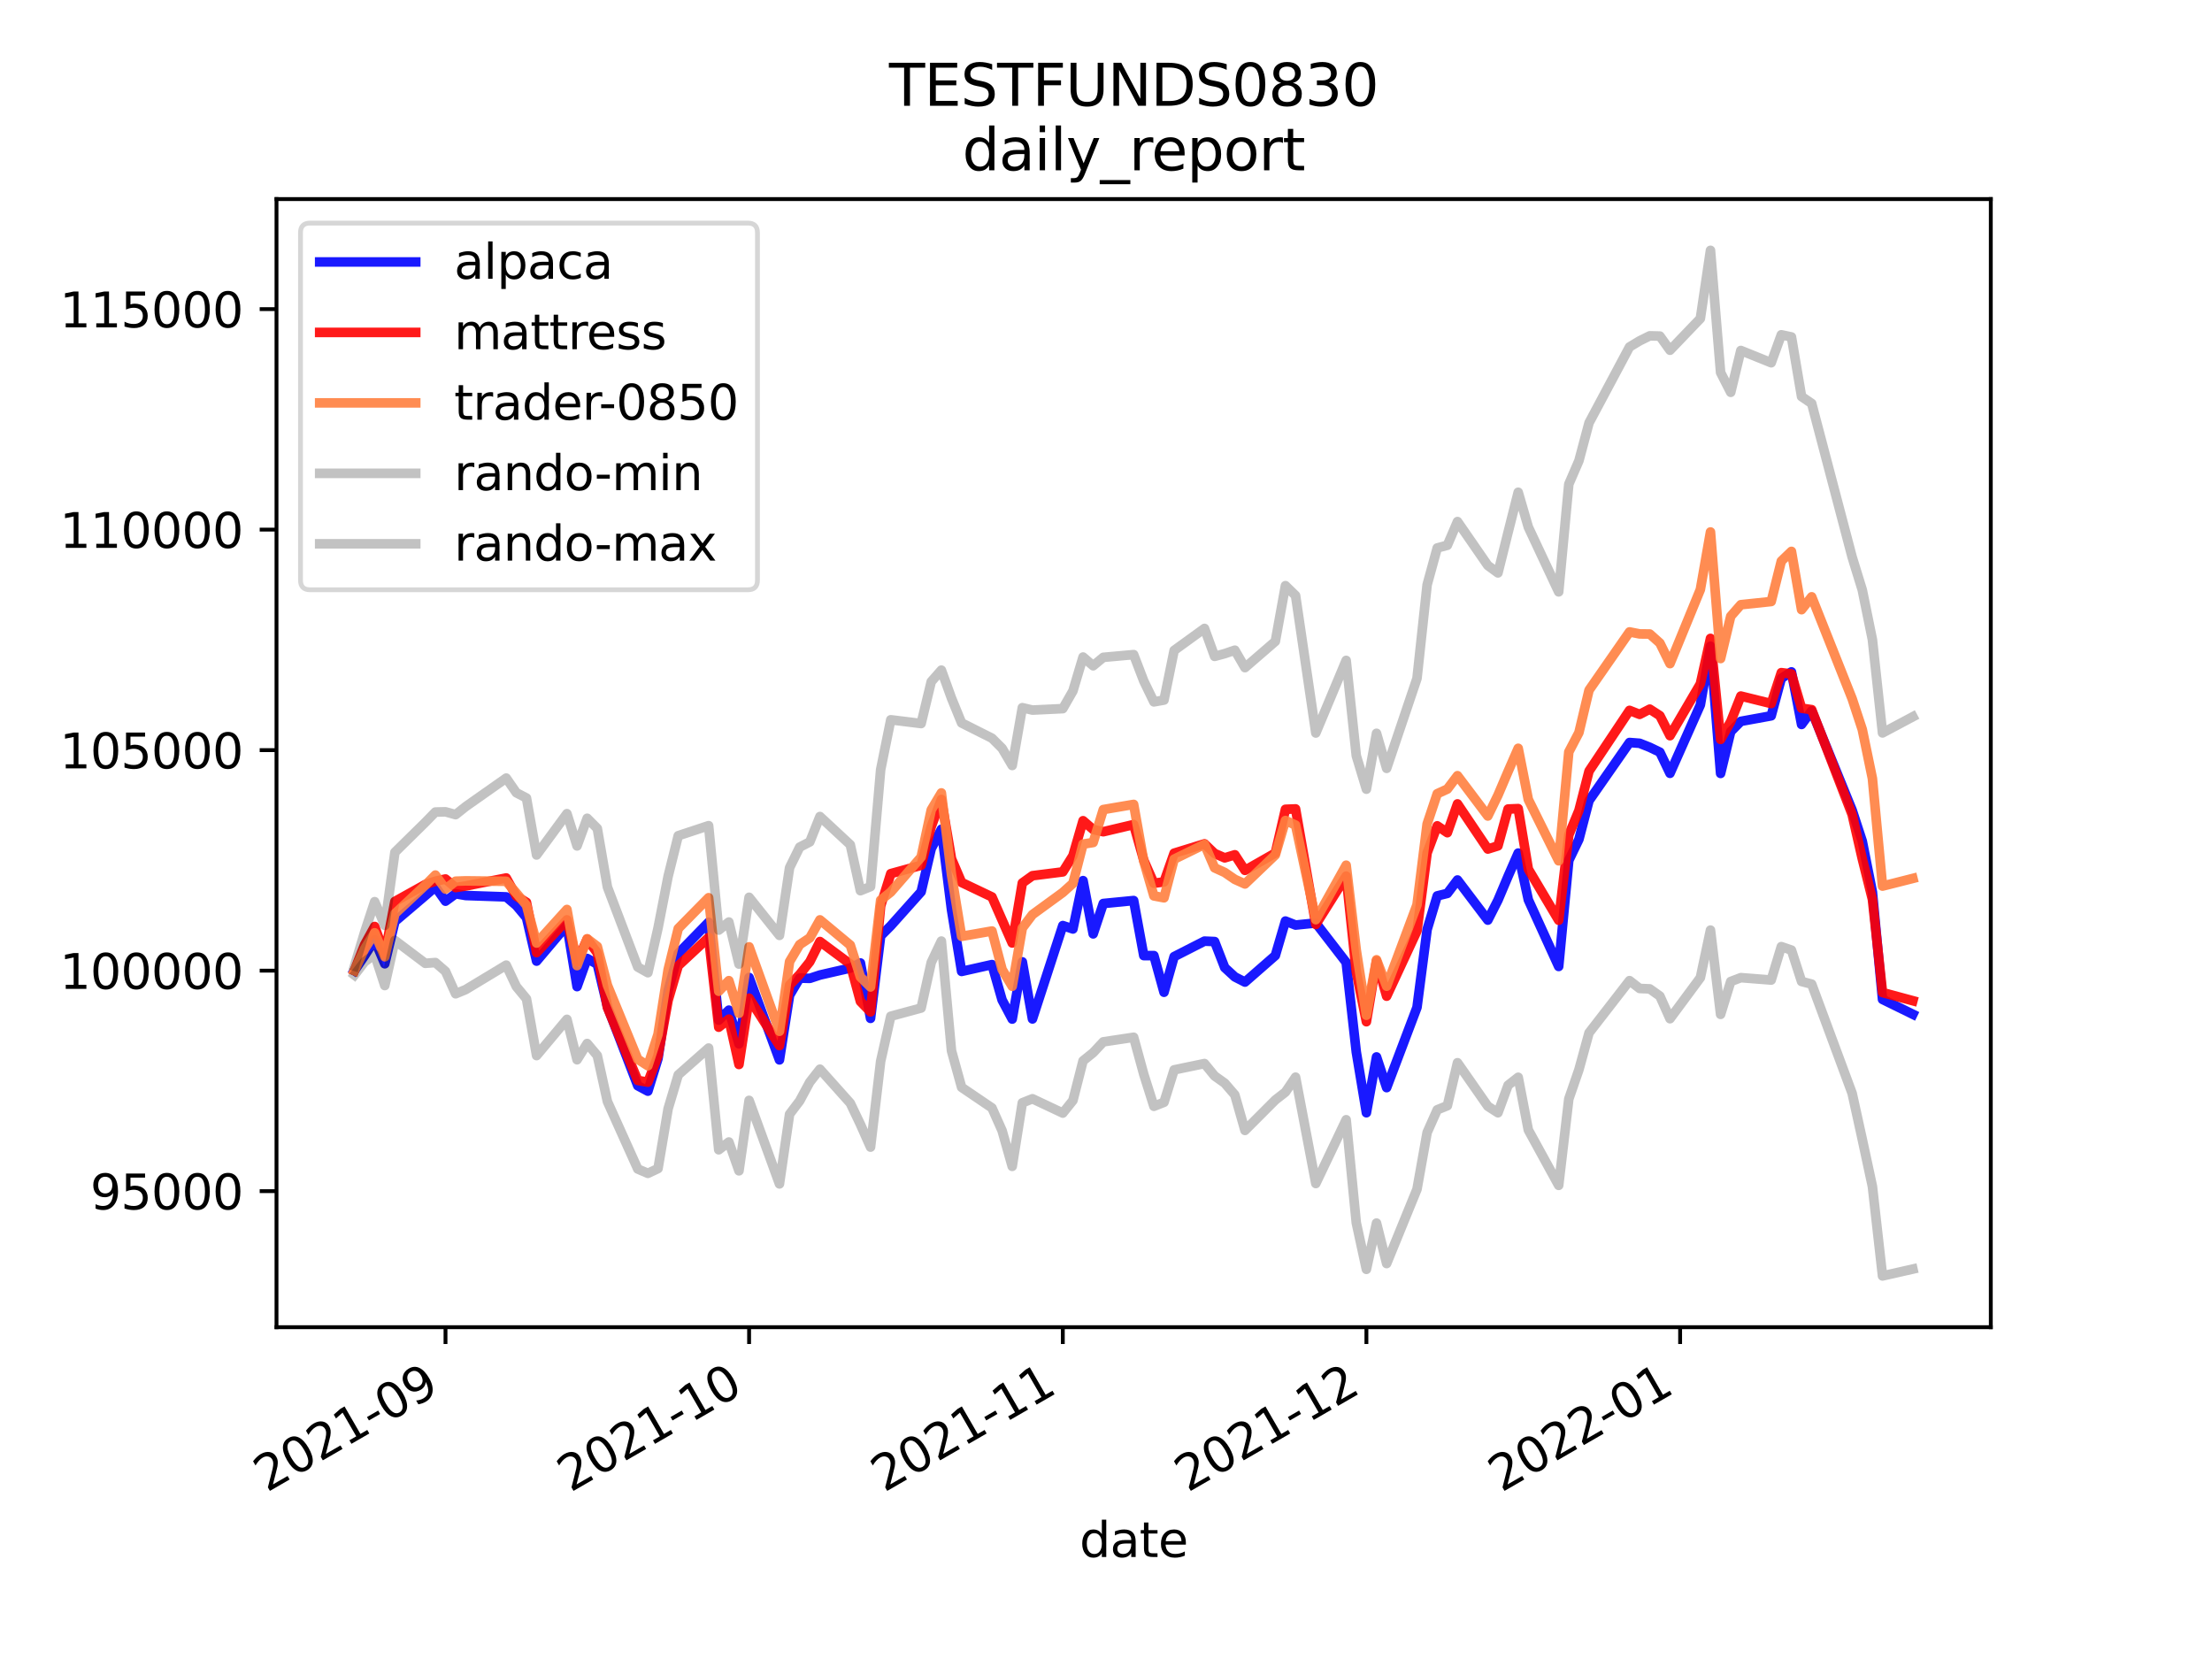<?xml version="1.0" encoding="utf-8" standalone="no"?>
<!DOCTYPE svg PUBLIC "-//W3C//DTD SVG 1.1//EN"
  "http://www.w3.org/Graphics/SVG/1.1/DTD/svg11.dtd">
<svg height="345.6pt" version="1.1" viewBox="0 0 460.8 345.6" width="460.8pt" xmlns="http://www.w3.org/2000/svg" xmlns:xlink="http://www.w3.org/1999/xlink">
 <defs>
  <style type="text/css">*{stroke-linecap:butt;stroke-linejoin:round;}</style>
 </defs>
 <g id="figure_1">
  <g id="patch_1">
   <path d="M 0 345.6 
L 460.8 345.6 
L 460.8 0 
L 0 0 
z
" style="fill:#ffffff;"/>
  </g>
  <g id="axes_1">
   <g id="patch_2">
    <path d="M 57.6 276.48 
L 414.72 276.48 
L 414.72 41.472 
L 57.6 41.472 
z
" style="fill:#ffffff;"/>
   </g>
   <g id="matplotlib.axis_1">
    <g id="xtick_1">
     <g id="line2d_1">
      <defs>
       <path d="M 0 0 
L 0 3.5 
" id="m7e702e12cf" style="stroke:#000000;stroke-width:0.8;"/>
      </defs>
      <g>
       <use style="stroke:#000000;stroke-width:0.8;" x="92.806" xlink:href="#m7e702e12cf" y="276.48"/>
      </g>
     </g>
     <g id="text_1">
      <!-- 2021-09 -->
      <g transform="translate(55.581 310.952)rotate(-30)scale(0.1 -0.1)">
       <defs>
        <path d="M 1228 531 
L 3431 531 
L 3431 0 
L 469 0 
L 469 531 
Q 828 903 1448 1529 
Q 2069 2156 2228 2338 
Q 2531 2678 2651 2914 
Q 2772 3150 2772 3378 
Q 2772 3750 2511 3984 
Q 2250 4219 1831 4219 
Q 1534 4219 1204 4116 
Q 875 4013 500 3803 
L 500 4441 
Q 881 4594 1212 4672 
Q 1544 4750 1819 4750 
Q 2544 4750 2975 4387 
Q 3406 4025 3406 3419 
Q 3406 3131 3298 2873 
Q 3191 2616 2906 2266 
Q 2828 2175 2409 1742 
Q 1991 1309 1228 531 
z
" id="DejaVuSans-32" transform="scale(0.016)"/>
        <path d="M 2034 4250 
Q 1547 4250 1301 3770 
Q 1056 3291 1056 2328 
Q 1056 1369 1301 889 
Q 1547 409 2034 409 
Q 2525 409 2770 889 
Q 3016 1369 3016 2328 
Q 3016 3291 2770 3770 
Q 2525 4250 2034 4250 
z
M 2034 4750 
Q 2819 4750 3233 4129 
Q 3647 3509 3647 2328 
Q 3647 1150 3233 529 
Q 2819 -91 2034 -91 
Q 1250 -91 836 529 
Q 422 1150 422 2328 
Q 422 3509 836 4129 
Q 1250 4750 2034 4750 
z
" id="DejaVuSans-30" transform="scale(0.016)"/>
        <path d="M 794 531 
L 1825 531 
L 1825 4091 
L 703 3866 
L 703 4441 
L 1819 4666 
L 2450 4666 
L 2450 531 
L 3481 531 
L 3481 0 
L 794 0 
L 794 531 
z
" id="DejaVuSans-31" transform="scale(0.016)"/>
        <path d="M 313 2009 
L 1997 2009 
L 1997 1497 
L 313 1497 
L 313 2009 
z
" id="DejaVuSans-2d" transform="scale(0.016)"/>
        <path d="M 703 97 
L 703 672 
Q 941 559 1184 500 
Q 1428 441 1663 441 
Q 2288 441 2617 861 
Q 2947 1281 2994 2138 
Q 2813 1869 2534 1725 
Q 2256 1581 1919 1581 
Q 1219 1581 811 2004 
Q 403 2428 403 3163 
Q 403 3881 828 4315 
Q 1253 4750 1959 4750 
Q 2769 4750 3195 4129 
Q 3622 3509 3622 2328 
Q 3622 1225 3098 567 
Q 2575 -91 1691 -91 
Q 1453 -91 1209 -44 
Q 966 3 703 97 
z
M 1959 2075 
Q 2384 2075 2632 2365 
Q 2881 2656 2881 3163 
Q 2881 3666 2632 3958 
Q 2384 4250 1959 4250 
Q 1534 4250 1286 3958 
Q 1038 3666 1038 3163 
Q 1038 2656 1286 2365 
Q 1534 2075 1959 2075 
z
" id="DejaVuSans-39" transform="scale(0.016)"/>
       </defs>
       <use xlink:href="#DejaVuSans-32"/>
       <use x="63.623" xlink:href="#DejaVuSans-30"/>
       <use x="127.246" xlink:href="#DejaVuSans-32"/>
       <use x="190.869" xlink:href="#DejaVuSans-31"/>
       <use x="254.492" xlink:href="#DejaVuSans-2d"/>
       <use x="290.576" xlink:href="#DejaVuSans-30"/>
       <use x="354.199" xlink:href="#DejaVuSans-39"/>
      </g>
     </g>
    </g>
    <g id="xtick_2">
     <g id="line2d_2">
      <g>
       <use style="stroke:#000000;stroke-width:0.8;" x="156.05" xlink:href="#m7e702e12cf" y="276.48"/>
      </g>
     </g>
     <g id="text_2">
      <!-- 2021-10 -->
      <g transform="translate(118.826 310.952)rotate(-30)scale(0.1 -0.1)">
       <use xlink:href="#DejaVuSans-32"/>
       <use x="63.623" xlink:href="#DejaVuSans-30"/>
       <use x="127.246" xlink:href="#DejaVuSans-32"/>
       <use x="190.869" xlink:href="#DejaVuSans-31"/>
       <use x="254.492" xlink:href="#DejaVuSans-2d"/>
       <use x="290.576" xlink:href="#DejaVuSans-31"/>
       <use x="354.199" xlink:href="#DejaVuSans-30"/>
      </g>
     </g>
    </g>
    <g id="xtick_3">
     <g id="line2d_3">
      <g>
       <use style="stroke:#000000;stroke-width:0.8;" x="221.403" xlink:href="#m7e702e12cf" y="276.48"/>
      </g>
     </g>
     <g id="text_3">
      <!-- 2021-11 -->
      <g transform="translate(184.178 310.952)rotate(-30)scale(0.1 -0.1)">
       <use xlink:href="#DejaVuSans-32"/>
       <use x="63.623" xlink:href="#DejaVuSans-30"/>
       <use x="127.246" xlink:href="#DejaVuSans-32"/>
       <use x="190.869" xlink:href="#DejaVuSans-31"/>
       <use x="254.492" xlink:href="#DejaVuSans-2d"/>
       <use x="290.576" xlink:href="#DejaVuSans-31"/>
       <use x="354.199" xlink:href="#DejaVuSans-31"/>
      </g>
     </g>
    </g>
    <g id="xtick_4">
     <g id="line2d_4">
      <g>
       <use style="stroke:#000000;stroke-width:0.8;" x="284.647" xlink:href="#m7e702e12cf" y="276.48"/>
      </g>
     </g>
     <g id="text_4">
      <!-- 2021-12 -->
      <g transform="translate(247.423 310.952)rotate(-30)scale(0.1 -0.1)">
       <use xlink:href="#DejaVuSans-32"/>
       <use x="63.623" xlink:href="#DejaVuSans-30"/>
       <use x="127.246" xlink:href="#DejaVuSans-32"/>
       <use x="190.869" xlink:href="#DejaVuSans-31"/>
       <use x="254.492" xlink:href="#DejaVuSans-2d"/>
       <use x="290.576" xlink:href="#DejaVuSans-31"/>
       <use x="354.199" xlink:href="#DejaVuSans-32"/>
      </g>
     </g>
    </g>
    <g id="xtick_5">
     <g id="line2d_5">
      <g>
       <use style="stroke:#000000;stroke-width:0.8;" x="350" xlink:href="#m7e702e12cf" y="276.48"/>
      </g>
     </g>
     <g id="text_5">
      <!-- 2022-01 -->
      <g transform="translate(312.775 310.952)rotate(-30)scale(0.1 -0.1)">
       <use xlink:href="#DejaVuSans-32"/>
       <use x="63.623" xlink:href="#DejaVuSans-30"/>
       <use x="127.246" xlink:href="#DejaVuSans-32"/>
       <use x="190.869" xlink:href="#DejaVuSans-32"/>
       <use x="254.492" xlink:href="#DejaVuSans-2d"/>
       <use x="290.576" xlink:href="#DejaVuSans-30"/>
       <use x="354.199" xlink:href="#DejaVuSans-31"/>
      </g>
     </g>
    </g>
    <g id="text_6">
     <!-- date -->
     <g transform="translate(224.885 324.351)scale(0.1 -0.1)">
      <defs>
       <path d="M 2906 2969 
L 2906 4863 
L 3481 4863 
L 3481 0 
L 2906 0 
L 2906 525 
Q 2725 213 2448 61 
Q 2172 -91 1784 -91 
Q 1150 -91 751 415 
Q 353 922 353 1747 
Q 353 2572 751 3078 
Q 1150 3584 1784 3584 
Q 2172 3584 2448 3432 
Q 2725 3281 2906 2969 
z
M 947 1747 
Q 947 1113 1208 752 
Q 1469 391 1925 391 
Q 2381 391 2643 752 
Q 2906 1113 2906 1747 
Q 2906 2381 2643 2742 
Q 2381 3103 1925 3103 
Q 1469 3103 1208 2742 
Q 947 2381 947 1747 
z
" id="DejaVuSans-64" transform="scale(0.016)"/>
       <path d="M 2194 1759 
Q 1497 1759 1228 1600 
Q 959 1441 959 1056 
Q 959 750 1161 570 
Q 1363 391 1709 391 
Q 2188 391 2477 730 
Q 2766 1069 2766 1631 
L 2766 1759 
L 2194 1759 
z
M 3341 1997 
L 3341 0 
L 2766 0 
L 2766 531 
Q 2569 213 2275 61 
Q 1981 -91 1556 -91 
Q 1019 -91 701 211 
Q 384 513 384 1019 
Q 384 1609 779 1909 
Q 1175 2209 1959 2209 
L 2766 2209 
L 2766 2266 
Q 2766 2663 2505 2880 
Q 2244 3097 1772 3097 
Q 1472 3097 1187 3025 
Q 903 2953 641 2809 
L 641 3341 
Q 956 3463 1253 3523 
Q 1550 3584 1831 3584 
Q 2591 3584 2966 3190 
Q 3341 2797 3341 1997 
z
" id="DejaVuSans-61" transform="scale(0.016)"/>
       <path d="M 1172 4494 
L 1172 3500 
L 2356 3500 
L 2356 3053 
L 1172 3053 
L 1172 1153 
Q 1172 725 1289 603 
Q 1406 481 1766 481 
L 2356 481 
L 2356 0 
L 1766 0 
Q 1100 0 847 248 
Q 594 497 594 1153 
L 594 3053 
L 172 3053 
L 172 3500 
L 594 3500 
L 594 4494 
L 1172 4494 
z
" id="DejaVuSans-74" transform="scale(0.016)"/>
       <path d="M 3597 1894 
L 3597 1613 
L 953 1613 
Q 991 1019 1311 708 
Q 1631 397 2203 397 
Q 2534 397 2845 478 
Q 3156 559 3463 722 
L 3463 178 
Q 3153 47 2828 -22 
Q 2503 -91 2169 -91 
Q 1331 -91 842 396 
Q 353 884 353 1716 
Q 353 2575 817 3079 
Q 1281 3584 2069 3584 
Q 2775 3584 3186 3129 
Q 3597 2675 3597 1894 
z
M 3022 2063 
Q 3016 2534 2758 2815 
Q 2500 3097 2075 3097 
Q 1594 3097 1305 2825 
Q 1016 2553 972 2059 
L 3022 2063 
z
" id="DejaVuSans-65" transform="scale(0.016)"/>
      </defs>
      <use xlink:href="#DejaVuSans-64"/>
      <use x="63.477" xlink:href="#DejaVuSans-61"/>
      <use x="124.756" xlink:href="#DejaVuSans-74"/>
      <use x="163.965" xlink:href="#DejaVuSans-65"/>
     </g>
    </g>
   </g>
   <g id="matplotlib.axis_2">
    <g id="ytick_1">
     <g id="line2d_6">
      <defs>
       <path d="M 0 0 
L -3.5 0 
" id="m8eca09ccbb" style="stroke:#000000;stroke-width:0.8;"/>
      </defs>
      <g>
       <use style="stroke:#000000;stroke-width:0.8;" x="57.6" xlink:href="#m8eca09ccbb" y="248.135"/>
      </g>
     </g>
     <g id="text_7">
      <!-- 95000 -->
      <g transform="translate(18.788 251.934)scale(0.1 -0.1)">
       <defs>
        <path d="M 691 4666 
L 3169 4666 
L 3169 4134 
L 1269 4134 
L 1269 2991 
Q 1406 3038 1543 3061 
Q 1681 3084 1819 3084 
Q 2600 3084 3056 2656 
Q 3513 2228 3513 1497 
Q 3513 744 3044 326 
Q 2575 -91 1722 -91 
Q 1428 -91 1123 -41 
Q 819 9 494 109 
L 494 744 
Q 775 591 1075 516 
Q 1375 441 1709 441 
Q 2250 441 2565 725 
Q 2881 1009 2881 1497 
Q 2881 1984 2565 2268 
Q 2250 2553 1709 2553 
Q 1456 2553 1204 2497 
Q 953 2441 691 2322 
L 691 4666 
z
" id="DejaVuSans-35" transform="scale(0.016)"/>
       </defs>
       <use xlink:href="#DejaVuSans-39"/>
       <use x="63.623" xlink:href="#DejaVuSans-35"/>
       <use x="127.246" xlink:href="#DejaVuSans-30"/>
       <use x="190.869" xlink:href="#DejaVuSans-30"/>
       <use x="254.492" xlink:href="#DejaVuSans-30"/>
      </g>
     </g>
    </g>
    <g id="ytick_2">
     <g id="line2d_7">
      <g>
       <use style="stroke:#000000;stroke-width:0.8;" x="57.6" xlink:href="#m8eca09ccbb" y="202.201"/>
      </g>
     </g>
     <g id="text_8">
      <!-- 100000 -->
      <g transform="translate(12.425 206)scale(0.1 -0.1)">
       <use xlink:href="#DejaVuSans-31"/>
       <use x="63.623" xlink:href="#DejaVuSans-30"/>
       <use x="127.246" xlink:href="#DejaVuSans-30"/>
       <use x="190.869" xlink:href="#DejaVuSans-30"/>
       <use x="254.492" xlink:href="#DejaVuSans-30"/>
       <use x="318.115" xlink:href="#DejaVuSans-30"/>
      </g>
     </g>
    </g>
    <g id="ytick_3">
     <g id="line2d_8">
      <g>
       <use style="stroke:#000000;stroke-width:0.8;" x="57.6" xlink:href="#m8eca09ccbb" y="156.267"/>
      </g>
     </g>
     <g id="text_9">
      <!-- 105000 -->
      <g transform="translate(12.425 160.066)scale(0.1 -0.1)">
       <use xlink:href="#DejaVuSans-31"/>
       <use x="63.623" xlink:href="#DejaVuSans-30"/>
       <use x="127.246" xlink:href="#DejaVuSans-35"/>
       <use x="190.869" xlink:href="#DejaVuSans-30"/>
       <use x="254.492" xlink:href="#DejaVuSans-30"/>
       <use x="318.115" xlink:href="#DejaVuSans-30"/>
      </g>
     </g>
    </g>
    <g id="ytick_4">
     <g id="line2d_9">
      <g>
       <use style="stroke:#000000;stroke-width:0.8;" x="57.6" xlink:href="#m8eca09ccbb" y="110.333"/>
      </g>
     </g>
     <g id="text_10">
      <!-- 110000 -->
      <g transform="translate(12.425 114.132)scale(0.1 -0.1)">
       <use xlink:href="#DejaVuSans-31"/>
       <use x="63.623" xlink:href="#DejaVuSans-31"/>
       <use x="127.246" xlink:href="#DejaVuSans-30"/>
       <use x="190.869" xlink:href="#DejaVuSans-30"/>
       <use x="254.492" xlink:href="#DejaVuSans-30"/>
       <use x="318.115" xlink:href="#DejaVuSans-30"/>
      </g>
     </g>
    </g>
    <g id="ytick_5">
     <g id="line2d_10">
      <g>
       <use style="stroke:#000000;stroke-width:0.8;" x="57.6" xlink:href="#m8eca09ccbb" y="64.399"/>
      </g>
     </g>
     <g id="text_11">
      <!-- 115000 -->
      <g transform="translate(12.425 68.198)scale(0.1 -0.1)">
       <use xlink:href="#DejaVuSans-31"/>
       <use x="63.623" xlink:href="#DejaVuSans-31"/>
       <use x="127.246" xlink:href="#DejaVuSans-35"/>
       <use x="190.869" xlink:href="#DejaVuSans-30"/>
       <use x="254.492" xlink:href="#DejaVuSans-30"/>
       <use x="318.115" xlink:href="#DejaVuSans-30"/>
      </g>
     </g>
    </g>
   </g>
   <g id="line2d_11">
    <path clip-path="url(#pdac717b528)" d="M 73.833 202.201 
L 75.941 199.091 
L 78.049 195.791 
L 80.157 200.77 
L 82.265 191.96 
L 88.59 186.579 
L 90.698 184.751 
L 92.806 187.73 
L 94.914 186.187 
L 97.022 186.552 
L 105.455 186.839 
L 107.563 188.634 
L 109.671 191.152 
L 111.779 200.216 
L 118.104 192.739 
L 120.212 205.527 
L 122.32 199.668 
L 124.428 200.869 
L 126.536 209.702 
L 132.861 226.179 
L 134.969 227.306 
L 137.077 220.502 
L 139.185 206.4 
L 141.293 198.61 
L 147.618 192.12 
L 149.726 212.521 
L 151.834 210.434 
L 153.942 217.456 
L 156.05 203.622 
L 162.375 220.796 
L 164.483 207.324 
L 166.591 203.758 
L 168.699 203.812 
L 170.807 203.115 
L 177.132 201.668 
L 179.24 200.605 
L 181.348 212.144 
L 183.456 194.98 
L 185.564 192.854 
L 191.889 185.782 
L 193.997 176.769 
L 196.105 172.753 
L 198.213 189.493 
L 200.322 202.365 
L 206.646 200.941 
L 208.754 208.314 
L 210.862 212.291 
L 212.97 200.374 
L 215.079 212.264 
L 221.403 192.815 
L 223.511 193.519 
L 225.619 183.454 
L 227.727 194.545 
L 229.836 188.217 
L 236.16 187.601 
L 238.268 199.067 
L 240.376 199.067 
L 242.484 206.705 
L 244.593 199.28 
L 250.917 196.055 
L 253.025 196.144 
L 255.133 201.568 
L 257.241 203.508 
L 259.35 204.586 
L 265.674 199.056 
L 267.782 191.873 
L 269.89 192.707 
L 274.107 192.281 
L 280.431 200.473 
L 282.539 219.148 
L 284.647 231.805 
L 286.756 220.181 
L 288.864 226.571 
L 295.188 209.851 
L 297.296 193.638 
L 299.404 186.628 
L 301.513 186.111 
L 303.621 183.319 
L 309.945 191.675 
L 312.053 187.527 
L 314.161 182.536 
L 316.27 177.712 
L 318.378 187.447 
L 324.702 201.331 
L 326.81 179.234 
L 328.918 174.854 
L 331.027 166.779 
L 339.459 154.678 
L 341.567 154.84 
L 343.675 155.678 
L 345.784 156.694 
L 347.892 161.096 
L 354.216 146.846 
L 356.324 134.619 
L 358.432 161.121 
L 360.541 152.404 
L 362.649 150.27 
L 368.973 149.12 
L 371.081 141.306 
L 373.19 139.968 
L 375.298 150.917 
L 377.406 148.073 
L 385.838 168.781 
L 387.947 175.241 
L 390.055 185.829 
L 392.163 208.192 
L 398.487 211.293 
" style="fill:none;stroke:#0000ff;stroke-linecap:square;stroke-opacity:0.9;stroke-width:2;"/>
   </g>
   <g id="line2d_12">
    <path clip-path="url(#pdac717b528)" d="M 73.833 202.201 
L 75.941 196.835 
L 78.049 193.005 
L 80.157 198.835 
L 82.265 187.784 
L 88.59 184.265 
L 90.698 183.572 
L 92.806 183.112 
L 94.914 184.896 
L 97.022 184.564 
L 105.455 182.896 
L 107.563 186.679 
L 109.671 187.967 
L 111.779 198.444 
L 118.104 191.627 
L 120.212 200.362 
L 122.32 195.62 
L 124.428 198.53 
L 126.536 209.903 
L 132.861 225.073 
L 134.969 225.432 
L 137.077 219.929 
L 139.185 208.372 
L 141.293 201.179 
L 147.618 195.293 
L 149.726 213.982 
L 151.834 212.305 
L 153.942 221.752 
L 156.05 207.942 
L 162.375 217.819 
L 164.483 205.213 
L 166.591 202.996 
L 168.699 200.35 
L 170.807 196.138 
L 177.132 200.825 
L 179.24 208.614 
L 181.348 210.794 
L 183.456 188.727 
L 185.564 181.995 
L 191.889 180.257 
L 193.997 172.184 
L 196.105 166.544 
L 198.213 178.9 
L 200.322 183.836 
L 206.646 186.851 
L 208.754 191.652 
L 210.862 196.438 
L 212.97 183.939 
L 215.079 182.427 
L 221.403 181.629 
L 223.511 178.259 
L 225.619 170.972 
L 227.727 172.8 
L 229.836 173.265 
L 236.16 171.771 
L 238.268 179.21 
L 240.376 183.997 
L 242.484 183.715 
L 244.593 177.734 
L 250.917 175.786 
L 253.025 177.795 
L 255.133 178.71 
L 257.241 178.069 
L 259.35 181.312 
L 265.674 177.711 
L 267.782 168.592 
L 269.89 168.511 
L 274.107 192.582 
L 280.431 182.516 
L 282.539 202.468 
L 284.647 212.843 
L 286.756 200.171 
L 288.864 207.525 
L 295.188 193.917 
L 297.296 177.673 
L 299.404 172.038 
L 301.513 173.463 
L 303.621 167.468 
L 309.945 176.868 
L 312.053 176.21 
L 314.161 168.535 
L 316.27 168.45 
L 318.378 181.064 
L 324.702 191.705 
L 326.81 173.943 
L 328.918 168.841 
L 331.027 160.632 
L 339.459 147.987 
L 341.567 148.818 
L 343.675 147.725 
L 345.784 149.09 
L 347.892 153.259 
L 354.216 142.462 
L 356.324 132.988 
L 358.432 154.033 
L 360.541 150.327 
L 362.649 145.003 
L 368.973 146.564 
L 371.081 140.125 
L 373.19 140.396 
L 375.298 147.53 
L 377.406 147.831 
L 385.838 169.689 
L 387.947 178.912 
L 390.055 187.342 
L 392.163 206.763 
L 398.487 208.47 
" style="fill:none;stroke:#ff0000;stroke-linecap:square;stroke-opacity:0.9;stroke-width:2;"/>
   </g>
   <g id="line2d_13">
    <path clip-path="url(#pdac717b528)" d="M 73.833 202.201 
L 75.941 197.709 
L 78.049 194.325 
L 80.157 199.309 
L 82.265 190.341 
L 88.59 184.411 
L 90.698 182.293 
L 92.806 185.199 
L 94.914 183.571 
L 97.022 183.497 
L 105.455 183.591 
L 107.563 186.041 
L 109.671 188.597 
L 111.779 196.453 
L 118.104 189.462 
L 120.212 201.154 
L 122.32 195.563 
L 124.428 197.164 
L 126.536 205.247 
L 132.861 220.665 
L 134.969 222.014 
L 137.077 215.47 
L 139.185 202.004 
L 141.293 193.429 
L 147.618 187.009 
L 149.726 206.496 
L 151.834 204.286 
L 153.942 211.08 
L 156.05 197.246 
L 162.375 214.832 
L 164.483 200.316 
L 166.591 196.777 
L 168.699 195.376 
L 170.807 191.626 
L 177.132 196.889 
L 179.24 203.515 
L 181.348 205.602 
L 183.456 187.517 
L 185.564 185.833 
L 191.889 178.55 
L 193.997 168.711 
L 196.105 165.181 
L 198.213 182.231 
L 200.322 195.056 
L 206.646 193.946 
L 208.754 201.956 
L 210.862 205.462 
L 212.97 193.321 
L 215.079 190.526 
L 221.403 185.917 
L 223.511 184.016 
L 225.619 175.842 
L 227.727 175.509 
L 229.836 168.648 
L 236.16 167.572 
L 238.268 179.41 
L 240.376 186.628 
L 242.484 187.028 
L 244.593 178.985 
L 250.917 175.891 
L 253.025 180.785 
L 255.133 181.748 
L 257.241 183.194 
L 259.35 184.143 
L 265.674 178.1 
L 267.782 170.929 
L 269.89 171.88 
L 274.107 191.583 
L 280.431 180.237 
L 282.539 197.949 
L 284.647 211.491 
L 286.756 199.942 
L 288.864 205.44 
L 295.188 188.492 
L 297.296 171.653 
L 299.404 165.345 
L 301.513 164.379 
L 303.621 161.593 
L 309.945 169.987 
L 312.053 165.659 
L 314.161 160.711 
L 316.27 155.886 
L 318.378 166.559 
L 324.702 179.323 
L 326.81 156.641 
L 328.918 152.616 
L 331.027 143.771 
L 339.459 131.641 
L 341.567 132.056 
L 343.675 132.078 
L 345.784 133.962 
L 347.892 138.245 
L 354.216 122.807 
L 356.324 110.82 
L 358.432 137.186 
L 360.541 128.383 
L 362.649 125.973 
L 368.973 125.309 
L 371.081 116.893 
L 373.19 114.866 
L 375.298 127.005 
L 377.406 124.328 
L 385.838 145.568 
L 387.947 151.968 
L 390.055 162.168 
L 392.163 184.59 
L 398.487 182.99 
" style="fill:none;stroke:#ff8040;stroke-linecap:square;stroke-opacity:0.9;stroke-width:2;"/>
   </g>
   <g id="line2d_14">
    <path clip-path="url(#pdac717b528)" d="M 73.833 203.119 
L 75.941 200.37 
L 78.049 198.827 
L 80.157 205.308 
L 82.265 195.91 
L 88.59 200.675 
L 90.698 200.517 
L 92.806 202.348 
L 94.914 207.019 
L 97.022 206.142 
L 105.455 201.052 
L 107.563 205.514 
L 109.671 208.073 
L 111.779 219.895 
L 118.104 212.349 
L 120.212 220.762 
L 122.32 217.382 
L 124.428 219.893 
L 126.536 229.468 
L 132.861 243.521 
L 134.969 244.427 
L 137.077 243.434 
L 139.185 230.952 
L 141.293 223.915 
L 147.618 218.328 
L 149.726 239.518 
L 151.834 237.899 
L 153.942 243.904 
L 156.05 229.229 
L 162.375 246.626 
L 164.483 232.108 
L 166.591 229.33 
L 168.699 225.416 
L 170.807 222.73 
L 177.132 229.809 
L 179.24 234.225 
L 181.348 238.964 
L 183.456 221.088 
L 185.564 211.705 
L 191.889 209.989 
L 193.997 200.49 
L 196.105 196.042 
L 198.213 218.887 
L 200.322 226.512 
L 206.646 230.801 
L 208.754 235.533 
L 210.862 242.972 
L 212.97 229.734 
L 215.079 228.894 
L 221.403 231.874 
L 223.511 229.243 
L 225.619 220.989 
L 227.727 219.291 
L 229.836 217.035 
L 236.16 216.082 
L 238.268 223.792 
L 240.376 230.459 
L 242.484 229.627 
L 244.593 222.873 
L 250.917 221.558 
L 253.025 224.14 
L 255.133 225.637 
L 257.241 228.086 
L 259.35 235.482 
L 265.674 229.146 
L 267.782 227.506 
L 269.89 224.395 
L 274.107 246.546 
L 280.431 233.264 
L 282.539 254.728 
L 284.647 264.424 
L 286.756 254.793 
L 288.864 263.221 
L 295.188 247.729 
L 297.296 235.926 
L 299.404 231.19 
L 301.513 230.337 
L 303.621 221.388 
L 309.945 230.452 
L 312.053 231.809 
L 314.161 226.075 
L 316.27 224.419 
L 318.378 235.394 
L 324.702 246.928 
L 326.81 228.933 
L 328.918 222.836 
L 331.027 215.16 
L 339.459 204.283 
L 341.567 205.915 
L 343.675 206.002 
L 345.784 207.502 
L 347.892 212.213 
L 354.216 203.668 
L 356.324 193.761 
L 358.432 211.31 
L 360.541 204.468 
L 362.649 203.665 
L 368.973 204.16 
L 371.081 197.202 
L 373.19 197.926 
L 375.298 204.459 
L 377.406 205.01 
L 385.838 227.766 
L 387.947 237.353 
L 390.055 247.149 
L 392.163 265.798 
L 398.487 264.367 
" style="fill:none;stroke:#0d0d0d;stroke-linecap:square;stroke-opacity:0.25;stroke-width:2;"/>
   </g>
   <g id="line2d_15">
    <path clip-path="url(#pdac717b528)" d="M 73.833 201.282 
L 75.941 194.258 
L 78.049 187.836 
L 80.157 192.769 
L 82.265 177.544 
L 88.59 171.321 
L 90.698 169.165 
L 92.806 169.116 
L 94.914 169.703 
L 97.022 168.024 
L 105.455 162.091 
L 107.563 165.14 
L 109.671 166.241 
L 111.779 178.106 
L 118.104 169.503 
L 120.212 176.22 
L 122.32 170.464 
L 124.428 172.585 
L 126.536 184.787 
L 132.861 201.449 
L 134.969 202.633 
L 137.077 193.336 
L 139.185 182.543 
L 141.293 174.094 
L 147.618 172.002 
L 149.726 193.758 
L 151.834 192.074 
L 153.942 200.836 
L 156.05 186.925 
L 162.375 194.857 
L 164.483 180.756 
L 166.591 176.475 
L 168.699 175.381 
L 170.807 170.097 
L 177.132 175.976 
L 179.24 185.547 
L 181.348 184.699 
L 183.456 160.343 
L 185.564 149.946 
L 191.889 150.726 
L 193.997 141.999 
L 196.105 139.604 
L 198.213 145.436 
L 200.322 150.603 
L 206.646 153.782 
L 208.754 155.885 
L 210.862 159.466 
L 212.97 147.424 
L 215.079 147.924 
L 221.403 147.62 
L 223.511 143.934 
L 225.619 136.876 
L 227.727 138.689 
L 229.836 136.939 
L 236.16 136.368 
L 238.268 141.866 
L 240.376 146.211 
L 242.484 145.835 
L 244.593 135.499 
L 250.917 130.916 
L 253.025 136.733 
L 255.133 136.165 
L 257.241 135.445 
L 259.35 139.08 
L 265.674 133.613 
L 267.782 122.007 
L 269.89 124.062 
L 274.107 152.697 
L 280.431 137.575 
L 282.539 157.426 
L 284.647 164.398 
L 286.756 152.764 
L 288.864 160.062 
L 295.188 141.32 
L 297.296 121.83 
L 299.404 114.148 
L 301.513 113.586 
L 303.621 108.654 
L 309.945 117.802 
L 312.053 119.346 
L 314.161 110.895 
L 316.27 102.548 
L 318.378 109.807 
L 324.702 123.294 
L 326.81 100.863 
L 328.918 95.983 
L 331.027 88.086 
L 339.459 72.275 
L 341.567 71.004 
L 343.675 69.961 
L 345.784 70.012 
L 347.892 72.957 
L 354.216 66.352 
L 356.324 52.154 
L 358.432 77.606 
L 360.541 81.725 
L 362.649 73.012 
L 368.973 75.565 
L 371.081 69.744 
L 373.19 70.193 
L 375.298 82.61 
L 377.406 84.047 
L 385.838 116.062 
L 387.947 122.902 
L 390.055 133.245 
L 392.163 152.679 
L 398.487 149.308 
" style="fill:none;stroke:#0d0d0d;stroke-linecap:square;stroke-opacity:0.25;stroke-width:2;"/>
   </g>
   <g id="patch_3">
    <path d="M 57.6 276.48 
L 57.6 41.472 
" style="fill:none;stroke:#000000;stroke-linecap:square;stroke-linejoin:miter;stroke-width:0.8;"/>
   </g>
   <g id="patch_4">
    <path d="M 414.72 276.48 
L 414.72 41.472 
" style="fill:none;stroke:#000000;stroke-linecap:square;stroke-linejoin:miter;stroke-width:0.8;"/>
   </g>
   <g id="patch_5">
    <path d="M 57.6 276.48 
L 414.72 276.48 
" style="fill:none;stroke:#000000;stroke-linecap:square;stroke-linejoin:miter;stroke-width:0.8;"/>
   </g>
   <g id="patch_6">
    <path d="M 57.6 41.472 
L 414.72 41.472 
" style="fill:none;stroke:#000000;stroke-linecap:square;stroke-linejoin:miter;stroke-width:0.8;"/>
   </g>
   <g id="text_12">
    <!-- TESTFUNDS0830 -->
    <g transform="translate(185.2 22.035)scale(0.12 -0.12)">
     <defs>
      <path d="M -19 4666 
L 3928 4666 
L 3928 4134 
L 2272 4134 
L 2272 0 
L 1638 0 
L 1638 4134 
L -19 4134 
L -19 4666 
z
" id="DejaVuSans-54" transform="scale(0.016)"/>
      <path d="M 628 4666 
L 3578 4666 
L 3578 4134 
L 1259 4134 
L 1259 2753 
L 3481 2753 
L 3481 2222 
L 1259 2222 
L 1259 531 
L 3634 531 
L 3634 0 
L 628 0 
L 628 4666 
z
" id="DejaVuSans-45" transform="scale(0.016)"/>
      <path d="M 3425 4513 
L 3425 3897 
Q 3066 4069 2747 4153 
Q 2428 4238 2131 4238 
Q 1616 4238 1336 4038 
Q 1056 3838 1056 3469 
Q 1056 3159 1242 3001 
Q 1428 2844 1947 2747 
L 2328 2669 
Q 3034 2534 3370 2195 
Q 3706 1856 3706 1288 
Q 3706 609 3251 259 
Q 2797 -91 1919 -91 
Q 1588 -91 1214 -16 
Q 841 59 441 206 
L 441 856 
Q 825 641 1194 531 
Q 1563 422 1919 422 
Q 2459 422 2753 634 
Q 3047 847 3047 1241 
Q 3047 1584 2836 1778 
Q 2625 1972 2144 2069 
L 1759 2144 
Q 1053 2284 737 2584 
Q 422 2884 422 3419 
Q 422 4038 858 4394 
Q 1294 4750 2059 4750 
Q 2388 4750 2728 4690 
Q 3069 4631 3425 4513 
z
" id="DejaVuSans-53" transform="scale(0.016)"/>
      <path d="M 628 4666 
L 3309 4666 
L 3309 4134 
L 1259 4134 
L 1259 2759 
L 3109 2759 
L 3109 2228 
L 1259 2228 
L 1259 0 
L 628 0 
L 628 4666 
z
" id="DejaVuSans-46" transform="scale(0.016)"/>
      <path d="M 556 4666 
L 1191 4666 
L 1191 1831 
Q 1191 1081 1462 751 
Q 1734 422 2344 422 
Q 2950 422 3222 751 
Q 3494 1081 3494 1831 
L 3494 4666 
L 4128 4666 
L 4128 1753 
Q 4128 841 3676 375 
Q 3225 -91 2344 -91 
Q 1459 -91 1007 375 
Q 556 841 556 1753 
L 556 4666 
z
" id="DejaVuSans-55" transform="scale(0.016)"/>
      <path d="M 628 4666 
L 1478 4666 
L 3547 763 
L 3547 4666 
L 4159 4666 
L 4159 0 
L 3309 0 
L 1241 3903 
L 1241 0 
L 628 0 
L 628 4666 
z
" id="DejaVuSans-4e" transform="scale(0.016)"/>
      <path d="M 1259 4147 
L 1259 519 
L 2022 519 
Q 2988 519 3436 956 
Q 3884 1394 3884 2338 
Q 3884 3275 3436 3711 
Q 2988 4147 2022 4147 
L 1259 4147 
z
M 628 4666 
L 1925 4666 
Q 3281 4666 3915 4102 
Q 4550 3538 4550 2338 
Q 4550 1131 3912 565 
Q 3275 0 1925 0 
L 628 0 
L 628 4666 
z
" id="DejaVuSans-44" transform="scale(0.016)"/>
      <path d="M 2034 2216 
Q 1584 2216 1326 1975 
Q 1069 1734 1069 1313 
Q 1069 891 1326 650 
Q 1584 409 2034 409 
Q 2484 409 2743 651 
Q 3003 894 3003 1313 
Q 3003 1734 2745 1975 
Q 2488 2216 2034 2216 
z
M 1403 2484 
Q 997 2584 770 2862 
Q 544 3141 544 3541 
Q 544 4100 942 4425 
Q 1341 4750 2034 4750 
Q 2731 4750 3128 4425 
Q 3525 4100 3525 3541 
Q 3525 3141 3298 2862 
Q 3072 2584 2669 2484 
Q 3125 2378 3379 2068 
Q 3634 1759 3634 1313 
Q 3634 634 3220 271 
Q 2806 -91 2034 -91 
Q 1263 -91 848 271 
Q 434 634 434 1313 
Q 434 1759 690 2068 
Q 947 2378 1403 2484 
z
M 1172 3481 
Q 1172 3119 1398 2916 
Q 1625 2713 2034 2713 
Q 2441 2713 2670 2916 
Q 2900 3119 2900 3481 
Q 2900 3844 2670 4047 
Q 2441 4250 2034 4250 
Q 1625 4250 1398 4047 
Q 1172 3844 1172 3481 
z
" id="DejaVuSans-38" transform="scale(0.016)"/>
      <path d="M 2597 2516 
Q 3050 2419 3304 2112 
Q 3559 1806 3559 1356 
Q 3559 666 3084 287 
Q 2609 -91 1734 -91 
Q 1441 -91 1130 -33 
Q 819 25 488 141 
L 488 750 
Q 750 597 1062 519 
Q 1375 441 1716 441 
Q 2309 441 2620 675 
Q 2931 909 2931 1356 
Q 2931 1769 2642 2001 
Q 2353 2234 1838 2234 
L 1294 2234 
L 1294 2753 
L 1863 2753 
Q 2328 2753 2575 2939 
Q 2822 3125 2822 3475 
Q 2822 3834 2567 4026 
Q 2313 4219 1838 4219 
Q 1578 4219 1281 4162 
Q 984 4106 628 3988 
L 628 4550 
Q 988 4650 1302 4700 
Q 1616 4750 1894 4750 
Q 2613 4750 3031 4423 
Q 3450 4097 3450 3541 
Q 3450 3153 3228 2886 
Q 3006 2619 2597 2516 
z
" id="DejaVuSans-33" transform="scale(0.016)"/>
     </defs>
     <use xlink:href="#DejaVuSans-54"/>
     <use x="61.084" xlink:href="#DejaVuSans-45"/>
     <use x="124.268" xlink:href="#DejaVuSans-53"/>
     <use x="187.744" xlink:href="#DejaVuSans-54"/>
     <use x="248.828" xlink:href="#DejaVuSans-46"/>
     <use x="306.348" xlink:href="#DejaVuSans-55"/>
     <use x="379.541" xlink:href="#DejaVuSans-4e"/>
     <use x="454.346" xlink:href="#DejaVuSans-44"/>
     <use x="531.348" xlink:href="#DejaVuSans-53"/>
     <use x="594.824" xlink:href="#DejaVuSans-30"/>
     <use x="658.447" xlink:href="#DejaVuSans-38"/>
     <use x="722.07" xlink:href="#DejaVuSans-33"/>
     <use x="785.693" xlink:href="#DejaVuSans-30"/>
    </g>
    <!-- daily_report -->
    <g transform="translate(200.467 35.472)scale(0.12 -0.12)">
     <defs>
      <path d="M 603 3500 
L 1178 3500 
L 1178 0 
L 603 0 
L 603 3500 
z
M 603 4863 
L 1178 4863 
L 1178 4134 
L 603 4134 
L 603 4863 
z
" id="DejaVuSans-69" transform="scale(0.016)"/>
      <path d="M 603 4863 
L 1178 4863 
L 1178 0 
L 603 0 
L 603 4863 
z
" id="DejaVuSans-6c" transform="scale(0.016)"/>
      <path d="M 2059 -325 
Q 1816 -950 1584 -1140 
Q 1353 -1331 966 -1331 
L 506 -1331 
L 506 -850 
L 844 -850 
Q 1081 -850 1212 -737 
Q 1344 -625 1503 -206 
L 1606 56 
L 191 3500 
L 800 3500 
L 1894 763 
L 2988 3500 
L 3597 3500 
L 2059 -325 
z
" id="DejaVuSans-79" transform="scale(0.016)"/>
      <path d="M 3263 -1063 
L 3263 -1509 
L -63 -1509 
L -63 -1063 
L 3263 -1063 
z
" id="DejaVuSans-5f" transform="scale(0.016)"/>
      <path d="M 2631 2963 
Q 2534 3019 2420 3045 
Q 2306 3072 2169 3072 
Q 1681 3072 1420 2755 
Q 1159 2438 1159 1844 
L 1159 0 
L 581 0 
L 581 3500 
L 1159 3500 
L 1159 2956 
Q 1341 3275 1631 3429 
Q 1922 3584 2338 3584 
Q 2397 3584 2469 3576 
Q 2541 3569 2628 3553 
L 2631 2963 
z
" id="DejaVuSans-72" transform="scale(0.016)"/>
      <path d="M 1159 525 
L 1159 -1331 
L 581 -1331 
L 581 3500 
L 1159 3500 
L 1159 2969 
Q 1341 3281 1617 3432 
Q 1894 3584 2278 3584 
Q 2916 3584 3314 3078 
Q 3713 2572 3713 1747 
Q 3713 922 3314 415 
Q 2916 -91 2278 -91 
Q 1894 -91 1617 61 
Q 1341 213 1159 525 
z
M 3116 1747 
Q 3116 2381 2855 2742 
Q 2594 3103 2138 3103 
Q 1681 3103 1420 2742 
Q 1159 2381 1159 1747 
Q 1159 1113 1420 752 
Q 1681 391 2138 391 
Q 2594 391 2855 752 
Q 3116 1113 3116 1747 
z
" id="DejaVuSans-70" transform="scale(0.016)"/>
      <path d="M 1959 3097 
Q 1497 3097 1228 2736 
Q 959 2375 959 1747 
Q 959 1119 1226 758 
Q 1494 397 1959 397 
Q 2419 397 2687 759 
Q 2956 1122 2956 1747 
Q 2956 2369 2687 2733 
Q 2419 3097 1959 3097 
z
M 1959 3584 
Q 2709 3584 3137 3096 
Q 3566 2609 3566 1747 
Q 3566 888 3137 398 
Q 2709 -91 1959 -91 
Q 1206 -91 779 398 
Q 353 888 353 1747 
Q 353 2609 779 3096 
Q 1206 3584 1959 3584 
z
" id="DejaVuSans-6f" transform="scale(0.016)"/>
     </defs>
     <use xlink:href="#DejaVuSans-64"/>
     <use x="63.477" xlink:href="#DejaVuSans-61"/>
     <use x="124.756" xlink:href="#DejaVuSans-69"/>
     <use x="152.539" xlink:href="#DejaVuSans-6c"/>
     <use x="180.322" xlink:href="#DejaVuSans-79"/>
     <use x="239.502" xlink:href="#DejaVuSans-5f"/>
     <use x="289.502" xlink:href="#DejaVuSans-72"/>
     <use x="328.365" xlink:href="#DejaVuSans-65"/>
     <use x="389.889" xlink:href="#DejaVuSans-70"/>
     <use x="453.365" xlink:href="#DejaVuSans-6f"/>
     <use x="514.547" xlink:href="#DejaVuSans-72"/>
     <use x="555.66" xlink:href="#DejaVuSans-74"/>
    </g>
   </g>
   <g id="legend_1">
    <g id="patch_7">
     <path d="M 64.6 122.863 
L 155.792 122.863 
Q 157.792 122.863 157.792 120.863 
L 157.792 48.472 
Q 157.792 46.472 155.792 46.472 
L 64.6 46.472 
Q 62.6 46.472 62.6 48.472 
L 62.6 120.863 
Q 62.6 122.863 64.6 122.863 
z
" style="fill:#ffffff;opacity:0.8;stroke:#cccccc;stroke-linejoin:miter;"/>
    </g>
    <g id="line2d_16">
     <path d="M 66.6 54.57 
L 86.6 54.57 
" style="fill:none;stroke:#0000ff;stroke-linecap:square;stroke-opacity:0.9;stroke-width:2;"/>
    </g>
    <g id="line2d_17"/>
    <g id="text_13">
     <!-- alpaca -->
     <g transform="translate(94.6 58.07)scale(0.1 -0.1)">
      <defs>
       <path d="M 3122 3366 
L 3122 2828 
Q 2878 2963 2633 3030 
Q 2388 3097 2138 3097 
Q 1578 3097 1268 2742 
Q 959 2388 959 1747 
Q 959 1106 1268 751 
Q 1578 397 2138 397 
Q 2388 397 2633 464 
Q 2878 531 3122 666 
L 3122 134 
Q 2881 22 2623 -34 
Q 2366 -91 2075 -91 
Q 1284 -91 818 406 
Q 353 903 353 1747 
Q 353 2603 823 3093 
Q 1294 3584 2113 3584 
Q 2378 3584 2631 3529 
Q 2884 3475 3122 3366 
z
" id="DejaVuSans-63" transform="scale(0.016)"/>
      </defs>
      <use xlink:href="#DejaVuSans-61"/>
      <use x="61.279" xlink:href="#DejaVuSans-6c"/>
      <use x="89.062" xlink:href="#DejaVuSans-70"/>
      <use x="152.539" xlink:href="#DejaVuSans-61"/>
      <use x="213.818" xlink:href="#DejaVuSans-63"/>
      <use x="268.799" xlink:href="#DejaVuSans-61"/>
     </g>
    </g>
    <g id="line2d_18">
     <path d="M 66.6 69.249 
L 86.6 69.249 
" style="fill:none;stroke:#ff0000;stroke-linecap:square;stroke-opacity:0.9;stroke-width:2;"/>
    </g>
    <g id="line2d_19"/>
    <g id="text_14">
     <!-- mattress -->
     <g transform="translate(94.6 72.749)scale(0.1 -0.1)">
      <defs>
       <path d="M 3328 2828 
Q 3544 3216 3844 3400 
Q 4144 3584 4550 3584 
Q 5097 3584 5394 3201 
Q 5691 2819 5691 2113 
L 5691 0 
L 5113 0 
L 5113 2094 
Q 5113 2597 4934 2840 
Q 4756 3084 4391 3084 
Q 3944 3084 3684 2787 
Q 3425 2491 3425 1978 
L 3425 0 
L 2847 0 
L 2847 2094 
Q 2847 2600 2669 2842 
Q 2491 3084 2119 3084 
Q 1678 3084 1418 2786 
Q 1159 2488 1159 1978 
L 1159 0 
L 581 0 
L 581 3500 
L 1159 3500 
L 1159 2956 
Q 1356 3278 1631 3431 
Q 1906 3584 2284 3584 
Q 2666 3584 2933 3390 
Q 3200 3197 3328 2828 
z
" id="DejaVuSans-6d" transform="scale(0.016)"/>
       <path d="M 2834 3397 
L 2834 2853 
Q 2591 2978 2328 3040 
Q 2066 3103 1784 3103 
Q 1356 3103 1142 2972 
Q 928 2841 928 2578 
Q 928 2378 1081 2264 
Q 1234 2150 1697 2047 
L 1894 2003 
Q 2506 1872 2764 1633 
Q 3022 1394 3022 966 
Q 3022 478 2636 193 
Q 2250 -91 1575 -91 
Q 1294 -91 989 -36 
Q 684 19 347 128 
L 347 722 
Q 666 556 975 473 
Q 1284 391 1588 391 
Q 1994 391 2212 530 
Q 2431 669 2431 922 
Q 2431 1156 2273 1281 
Q 2116 1406 1581 1522 
L 1381 1569 
Q 847 1681 609 1914 
Q 372 2147 372 2553 
Q 372 3047 722 3315 
Q 1072 3584 1716 3584 
Q 2034 3584 2315 3537 
Q 2597 3491 2834 3397 
z
" id="DejaVuSans-73" transform="scale(0.016)"/>
      </defs>
      <use xlink:href="#DejaVuSans-6d"/>
      <use x="97.412" xlink:href="#DejaVuSans-61"/>
      <use x="158.691" xlink:href="#DejaVuSans-74"/>
      <use x="197.9" xlink:href="#DejaVuSans-74"/>
      <use x="237.109" xlink:href="#DejaVuSans-72"/>
      <use x="275.973" xlink:href="#DejaVuSans-65"/>
      <use x="337.496" xlink:href="#DejaVuSans-73"/>
      <use x="389.596" xlink:href="#DejaVuSans-73"/>
     </g>
    </g>
    <g id="line2d_20">
     <path d="M 66.6 83.927 
L 86.6 83.927 
" style="fill:none;stroke:#ff8040;stroke-linecap:square;stroke-opacity:0.9;stroke-width:2;"/>
    </g>
    <g id="line2d_21"/>
    <g id="text_15">
     <!-- trader-0850 -->
     <g transform="translate(94.6 87.427)scale(0.1 -0.1)">
      <use xlink:href="#DejaVuSans-74"/>
      <use x="39.209" xlink:href="#DejaVuSans-72"/>
      <use x="80.322" xlink:href="#DejaVuSans-61"/>
      <use x="141.602" xlink:href="#DejaVuSans-64"/>
      <use x="205.078" xlink:href="#DejaVuSans-65"/>
      <use x="266.602" xlink:href="#DejaVuSans-72"/>
      <use x="301.34" xlink:href="#DejaVuSans-2d"/>
      <use x="337.424" xlink:href="#DejaVuSans-30"/>
      <use x="401.047" xlink:href="#DejaVuSans-38"/>
      <use x="464.67" xlink:href="#DejaVuSans-35"/>
      <use x="528.293" xlink:href="#DejaVuSans-30"/>
     </g>
    </g>
    <g id="line2d_22">
     <path d="M 66.6 98.605 
L 86.6 98.605 
" style="fill:none;stroke:#0d0d0d;stroke-linecap:square;stroke-opacity:0.25;stroke-width:2;"/>
    </g>
    <g id="line2d_23"/>
    <g id="text_16">
     <!-- rando-min -->
     <g transform="translate(94.6 102.105)scale(0.1 -0.1)">
      <defs>
       <path d="M 3513 2113 
L 3513 0 
L 2938 0 
L 2938 2094 
Q 2938 2591 2744 2837 
Q 2550 3084 2163 3084 
Q 1697 3084 1428 2787 
Q 1159 2491 1159 1978 
L 1159 0 
L 581 0 
L 581 3500 
L 1159 3500 
L 1159 2956 
Q 1366 3272 1645 3428 
Q 1925 3584 2291 3584 
Q 2894 3584 3203 3211 
Q 3513 2838 3513 2113 
z
" id="DejaVuSans-6e" transform="scale(0.016)"/>
      </defs>
      <use xlink:href="#DejaVuSans-72"/>
      <use x="41.113" xlink:href="#DejaVuSans-61"/>
      <use x="102.393" xlink:href="#DejaVuSans-6e"/>
      <use x="165.771" xlink:href="#DejaVuSans-64"/>
      <use x="229.248" xlink:href="#DejaVuSans-6f"/>
      <use x="292.305" xlink:href="#DejaVuSans-2d"/>
      <use x="328.389" xlink:href="#DejaVuSans-6d"/>
      <use x="425.801" xlink:href="#DejaVuSans-69"/>
      <use x="453.584" xlink:href="#DejaVuSans-6e"/>
     </g>
    </g>
    <g id="line2d_24">
     <path d="M 66.6 113.283 
L 86.6 113.283 
" style="fill:none;stroke:#0d0d0d;stroke-linecap:square;stroke-opacity:0.25;stroke-width:2;"/>
    </g>
    <g id="line2d_25"/>
    <g id="text_17">
     <!-- rando-max -->
     <g transform="translate(94.6 116.783)scale(0.1 -0.1)">
      <defs>
       <path d="M 3513 3500 
L 2247 1797 
L 3578 0 
L 2900 0 
L 1881 1375 
L 863 0 
L 184 0 
L 1544 1831 
L 300 3500 
L 978 3500 
L 1906 2253 
L 2834 3500 
L 3513 3500 
z
" id="DejaVuSans-78" transform="scale(0.016)"/>
      </defs>
      <use xlink:href="#DejaVuSans-72"/>
      <use x="41.113" xlink:href="#DejaVuSans-61"/>
      <use x="102.393" xlink:href="#DejaVuSans-6e"/>
      <use x="165.771" xlink:href="#DejaVuSans-64"/>
      <use x="229.248" xlink:href="#DejaVuSans-6f"/>
      <use x="292.305" xlink:href="#DejaVuSans-2d"/>
      <use x="328.389" xlink:href="#DejaVuSans-6d"/>
      <use x="425.801" xlink:href="#DejaVuSans-61"/>
      <use x="487.08" xlink:href="#DejaVuSans-78"/>
     </g>
    </g>
   </g>
  </g>
 </g>
 <defs>
  <clipPath id="pdac717b528">
   <rect height="235.008" width="357.12" x="57.6" y="41.472"/>
  </clipPath>
 </defs>
</svg>
